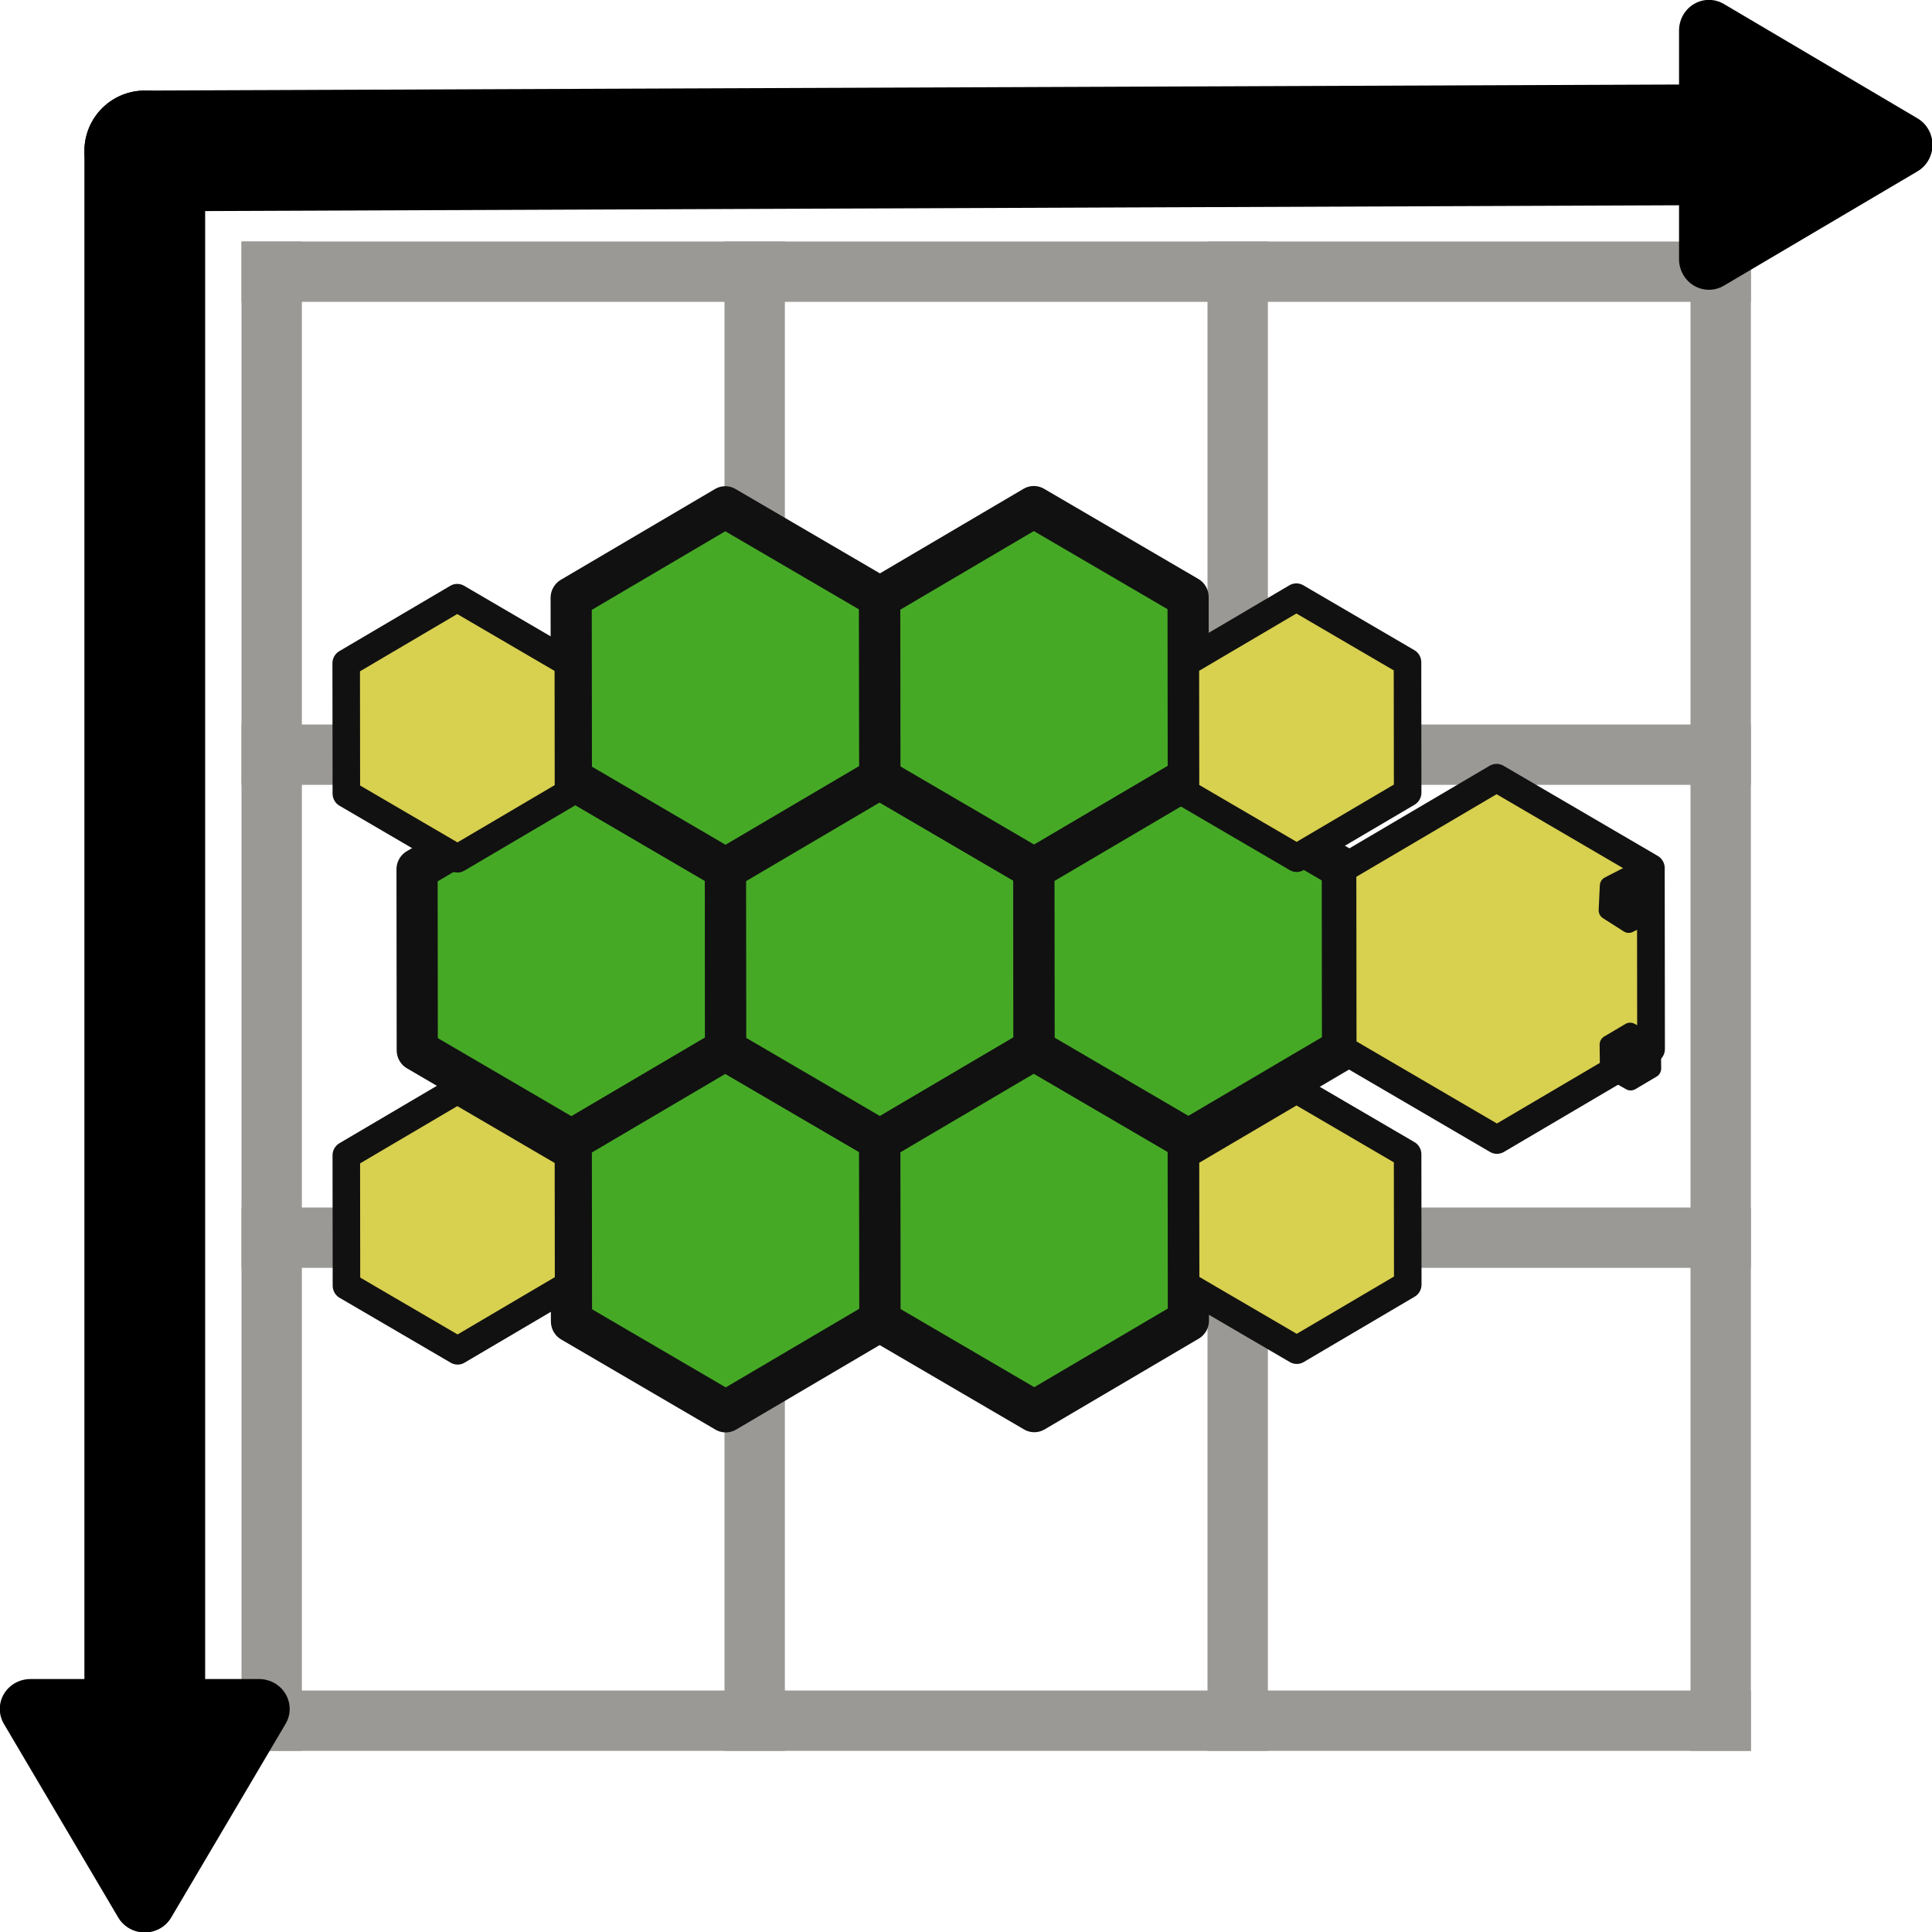 <?xml version="1.0" encoding="UTF-8" standalone="no"?>
<!-- Created with Inkscape (http://www.inkscape.org/) -->

<svg
   width="32"
   height="32"
   viewBox="0 0 32 32"
   version="1.1"
   id="svg1"
   inkscape:version="1.3 (0e150ed6c4, 2023-07-21)"
   sodipodi:docname="block_xy.svg"
   xml:space="preserve"
   xmlns:inkscape="http://www.inkscape.org/namespaces/inkscape"
   xmlns:sodipodi="http://sodipodi.sourceforge.net/DTD/sodipodi-0.dtd"
   xmlns="http://www.w3.org/2000/svg"
   xmlns:svg="http://www.w3.org/2000/svg"><sodipodi:namedview
     id="namedview1"
     pagecolor="#ffffff"
     bordercolor="#000000"
     borderopacity="0.25"
     inkscape:showpageshadow="2"
     inkscape:pageopacity="0.0"
     inkscape:pagecheckerboard="true"
     inkscape:deskcolor="#d1d1d1"
     inkscape:document-units="px"
     showguides="false"
     inkscape:zoom="17.546875"
     inkscape:cx="21.599288"
     inkscape:cy="15.073909"
     inkscape:window-width="2560"
     inkscape:window-height="1371"
     inkscape:window-x="0"
     inkscape:window-y="0"
     inkscape:window-maximized="1"
     inkscape:current-layer="layer1" /><defs
     id="defs1" /><g
     inkscape:label="Layer 1"
     inkscape:groupmode="layer"
     id="layer1"><path
       style="fill:#000000;stroke:#000000;stroke-width:2;stroke-linecap:round;stroke-linejoin:round;stroke-dasharray:none;stroke-opacity:1"
       d="M 2.398,2.5 28.294,2.398"
       id="path1"
       sodipodi:nodetypes="cc" /><path
       style="fill:#9a9996;stroke:#9a9996;stroke-width:1;stroke-linecap:butt;stroke-linejoin:round"
       d="M 29,28.5 H 4"
       id="path4" /><path
       style="fill:#9a9996;stroke:#9a9996;stroke-width:1;stroke-linecap:butt;stroke-linejoin:round"
       d="M 29,20.5 H 4"
       id="path4-5-2" /><path
       style="fill:#9a9996;stroke:#9a9996;stroke-width:1;stroke-linecap:butt;stroke-linejoin:round"
       d="M 29,12.5 H 4"
       id="path4-5-2-7" /><path
       style="fill:#9a9996;stroke:#9a9996;stroke-width:1;stroke-linecap:butt;stroke-linejoin:round"
       d="M 29,4.5 H 4"
       id="path4-5-2-7-6" /><path
       style="fill:#9a9996;stroke:#9a9996;stroke-width:1;stroke-linecap:butt;stroke-linejoin:round"
       d="M 4.5,29 V 4"
       id="path4-6" /><path
       style="fill:#9a9996;stroke:#9a9996;stroke-width:1;stroke-linecap:butt;stroke-linejoin:round"
       d="M 12.5,29 V 4"
       id="path4-5-2-1" /><path
       style="fill:#9a9996;stroke:#9a9996;stroke-width:1;stroke-linecap:butt;stroke-linejoin:round"
       d="M 20.5,29 V 4"
       id="path4-5-2-7-8" /><path
       style="fill:#9a9996;stroke:#9a9996;stroke-width:1;stroke-linecap:butt;stroke-linejoin:round"
       d="M 28.5,29 V 4"
       id="path4-5-2-7-6-7" /><path
       sodipodi:type="star"
       style="fill:#000000;stroke:#000000;stroke-width:2.513;stroke-linecap:round;stroke-linejoin:round;stroke-opacity:1"
       id="path2"
       inkscape:flatsided="true"
       sodipodi:sides="3"
       sodipodi:cx="26.884171"
       sodipodi:cy="2.0000005"
       sodipodi:r1="5.4276052"
       sodipodi:r2="2.7138026"
       sodipodi:arg1="0"
       sodipodi:arg2="1.0471976"
       inkscape:rounded="0"
       inkscape:randomized="0"
       d="m 32.312,2 -8.141,4.7 0,-9.401 z"
       inkscape:transform-center-x="-0.2533646"
       transform="matrix(0.394,0,0,0.403,18.782,1.593)" /><path
       style="fill:#000000;stroke:#000000;stroke-width:2;stroke-linecap:round;stroke-linejoin:round;stroke-opacity:1;stroke-dasharray:none"
       d="M 2.398,2.5 V 28.494"
       id="path1-5" /><path
       sodipodi:type="star"
       style="fill:#000000;stroke:#000000;stroke-width:2.513;stroke-linecap:round;stroke-linejoin:round;stroke-opacity:1"
       id="path2-3"
       inkscape:flatsided="true"
       sodipodi:sides="3"
       sodipodi:cx="26.884171"
       sodipodi:cy="2.0000005"
       sodipodi:r1="5.4276052"
       sodipodi:r2="2.7138026"
       sodipodi:arg1="0"
       sodipodi:arg2="1.0471976"
       inkscape:rounded="0"
       inkscape:randomized="0"
       d="m 32.312,2 -8.141,4.7 0,-9.401 z"
       transform="matrix(0,0.394,-0.403,0,3.203,18.782)"
       inkscape:transform-center-y="0.25336412" /><g
       id="g4868"
       transform="matrix(0,1.74,-1.74,0,522.354,4.858)"><path
         sodipodi:type="star"
         style="opacity:1;fill:#46a926;fill-opacity:1;fill-rule:nonzero;stroke:#111111;stroke-width:0.098;stroke-linecap:butt;stroke-linejoin:round;stroke-miterlimit:4;stroke-dasharray:none;stroke-opacity:1;paint-order:normal"
         id="path815-6-3"
         sodipodi:sides="6"
         sodipodi:cx="1.4646577"
         sodipodi:cy="286.60562"
         sodipodi:r1="0.4239803"
         sodipodi:r2="0.40350592"
         sodipodi:arg1="1.0293095"
         sodipodi:arg2="1.5529083"
         inkscape:flatsided="true"
         inkscape:rounded="0"
         inkscape:randomized="0"
         d="m 1.683,286.969 -0.424,0.008 -0.219,-0.363 0.205,-0.371 0.424,-0.008 0.219,0.363 z"
         transform="matrix(4.06,0.071,-0.07,3.998,20.46,-851.19)" /><path
         sodipodi:type="star"
         style="opacity:1;fill:#46a926;fill-opacity:1;fill-rule:nonzero;stroke:#111111;stroke-width:0.098;stroke-linecap:butt;stroke-linejoin:round;stroke-miterlimit:4;stroke-dasharray:none;stroke-opacity:1;paint-order:normal"
         id="path815-6-3-2"
         sodipodi:sides="6"
         sodipodi:cx="1.4646577"
         sodipodi:cy="286.60562"
         sodipodi:r1="0.4239803"
         sodipodi:r2="0.40350592"
         sodipodi:arg1="1.0293095"
         sodipodi:arg2="1.5529083"
         inkscape:flatsided="true"
         inkscape:rounded="0"
         inkscape:randomized="0"
         d="m 1.683,286.969 -0.424,0.008 -0.219,-0.363 0.205,-0.371 0.424,-0.008 0.219,0.363 z"
         transform="matrix(4.06,0.071,-0.07,3.998,23.041,-852.658)" /><path
         sodipodi:type="star"
         style="opacity:1;fill:#46a926;fill-opacity:1;fill-rule:nonzero;stroke:#111111;stroke-width:0.098;stroke-linecap:butt;stroke-linejoin:round;stroke-miterlimit:4;stroke-dasharray:none;stroke-opacity:1;paint-order:normal"
         id="path815-6-3-7"
         sodipodi:sides="6"
         sodipodi:cx="1.4646577"
         sodipodi:cy="286.60562"
         sodipodi:r1="0.4239803"
         sodipodi:r2="0.40350592"
         sodipodi:arg1="1.0293095"
         sodipodi:arg2="1.5529083"
         inkscape:flatsided="true"
         inkscape:rounded="0"
         inkscape:randomized="0"
         d="m 1.683,286.969 -0.424,0.008 -0.219,-0.363 0.205,-0.371 0.424,-0.008 0.219,0.363 z"
         transform="matrix(4.06,0.071,-0.07,3.998,17.876,-852.657)" /><path
         sodipodi:type="star"
         style="opacity:1;fill:#46a926;fill-opacity:1;fill-rule:nonzero;stroke:#111111;stroke-width:0.098;stroke-linecap:butt;stroke-linejoin:round;stroke-miterlimit:4;stroke-dasharray:none;stroke-opacity:1;paint-order:normal"
         id="path815-6-3-0"
         sodipodi:sides="6"
         sodipodi:cx="1.4646577"
         sodipodi:cy="286.60562"
         sodipodi:r1="0.4239803"
         sodipodi:r2="0.40350592"
         sodipodi:arg1="1.0293095"
         sodipodi:arg2="1.5529083"
         inkscape:flatsided="true"
         inkscape:rounded="0"
         inkscape:randomized="0"
         d="m 1.683,286.969 -0.424,0.008 -0.219,-0.363 0.205,-0.371 0.424,-0.008 0.219,0.363 z"
         transform="matrix(4.06,0.071,-0.07,3.998,20.458,-854.126)" /><path
         sodipodi:type="star"
         style="opacity:1;fill:#46a926;fill-opacity:1;fill-rule:nonzero;stroke:#111111;stroke-width:0.098;stroke-linecap:butt;stroke-linejoin:round;stroke-miterlimit:4;stroke-dasharray:none;stroke-opacity:1;paint-order:normal"
         id="path815-6-3-9"
         sodipodi:sides="6"
         sodipodi:cx="1.4646577"
         sodipodi:cy="286.60562"
         sodipodi:r1="0.4239803"
         sodipodi:r2="0.40350592"
         sodipodi:arg1="1.0293095"
         sodipodi:arg2="1.5529083"
         inkscape:flatsided="true"
         inkscape:rounded="0"
         inkscape:randomized="0"
         d="m 1.683,286.969 -0.424,0.008 -0.219,-0.363 0.205,-0.371 0.424,-0.008 0.219,0.363 z"
         transform="matrix(4.06,0.071,-0.07,3.998,23.039,-855.595)" /><path
         sodipodi:type="star"
         style="opacity:1;fill:#46a926;fill-opacity:1;fill-rule:nonzero;stroke:#111111;stroke-width:0.098;stroke-linecap:butt;stroke-linejoin:round;stroke-miterlimit:4;stroke-dasharray:none;stroke-opacity:1;paint-order:normal"
         id="path815-6-3-3"
         sodipodi:sides="6"
         sodipodi:cx="1.4646577"
         sodipodi:cy="286.60562"
         sodipodi:r1="0.4239803"
         sodipodi:r2="0.40350592"
         sodipodi:arg1="1.0293095"
         sodipodi:arg2="1.5529083"
         inkscape:flatsided="true"
         inkscape:rounded="0"
         inkscape:randomized="0"
         d="m 1.683,286.969 -0.424,0.008 -0.219,-0.363 0.205,-0.371 0.424,-0.008 0.219,0.363 z"
         transform="matrix(4.06,0.071,-0.07,3.998,17.874,-855.594)" /><path
         sodipodi:type="star"
         style="opacity:1;fill:#46a926;fill-opacity:1;fill-rule:nonzero;stroke:#111111;stroke-width:0.098;stroke-linecap:butt;stroke-linejoin:round;stroke-miterlimit:4;stroke-dasharray:none;stroke-opacity:1;paint-order:normal"
         id="path815-6-3-6"
         sodipodi:sides="6"
         sodipodi:cx="1.4646577"
         sodipodi:cy="286.60562"
         sodipodi:r1="0.4239803"
         sodipodi:r2="0.40350592"
         sodipodi:arg1="1.0293095"
         sodipodi:arg2="1.5529083"
         inkscape:flatsided="true"
         inkscape:rounded="0"
         inkscape:randomized="0"
         d="m 1.683,286.969 -0.424,0.008 -0.219,-0.363 0.205,-0.371 0.424,-0.008 0.219,0.363 z"
         transform="matrix(4.06,0.071,-0.07,3.998,20.456,-857.062)" /><path
         sodipodi:type="star"
         style="opacity:1;fill:#d8d04f;fill-opacity:1;fill-rule:nonzero;stroke:#111111;stroke-width:0.091;stroke-linecap:butt;stroke-linejoin:round;stroke-miterlimit:4;stroke-dasharray:none;stroke-opacity:1;paint-order:normal"
         id="path815-6-3-06-1"
         sodipodi:sides="6"
         sodipodi:cx="1.4646577"
         sodipodi:cy="286.60562"
         sodipodi:r1="0.4239803"
         sodipodi:r2="0.40350592"
         sodipodi:arg1="1.0293095"
         sodipodi:arg2="1.5529083"
         inkscape:flatsided="true"
         inkscape:rounded="0"
         inkscape:randomized="0"
         d="m 1.683,286.969 -0.424,0.008 -0.219,-0.363 0.205,-0.371 0.424,-0.008 0.219,0.363 z"
         transform="matrix(2.925,0.051,-0.05,2.88,14.183,-537.638)" /><path
         sodipodi:type="star"
         style="opacity:1;fill:#d8d04f;fill-opacity:1;fill-rule:nonzero;stroke:#111111;stroke-width:0.066;stroke-linecap:butt;stroke-linejoin:round;stroke-miterlimit:4;stroke-dasharray:none;stroke-opacity:1;paint-order:normal"
         id="path815-6-3-06-9"
         sodipodi:sides="6"
         sodipodi:cx="1.4646577"
         sodipodi:cy="286.60562"
         sodipodi:r1="0.42398015"
         sodipodi:r2="0.40350592"
         sodipodi:arg1="1.0293093"
         sodipodi:arg2="1.5529081"
         inkscape:flatsided="true"
         inkscape:rounded="0"
         inkscape:randomized="0"
         d="m 1.683,286.969 -0.424,0.008 -0.219,-0.363 0.205,-0.371 0.424,-0.008 0.219,0.363 z"
         transform="matrix(4.06,0.071,-0.07,3.998,20.454,-859.999)" /><path
         sodipodi:type="star"
         style="opacity:1;fill:#d8d04f;fill-opacity:1;fill-rule:nonzero;stroke:#111111;stroke-width:0.091;stroke-linecap:butt;stroke-linejoin:round;stroke-miterlimit:4;stroke-dasharray:none;stroke-opacity:1;paint-order:normal"
         id="path815-6-3-06-1-2"
         sodipodi:sides="6"
         sodipodi:cx="1.4646577"
         sodipodi:cy="286.60562"
         sodipodi:r1="0.4239803"
         sodipodi:r2="0.40350592"
         sodipodi:arg1="1.0293095"
         sodipodi:arg2="1.5529083"
         inkscape:flatsided="true"
         inkscape:rounded="0"
         inkscape:randomized="0"
         d="m 1.683,286.969 -0.424,0.008 -0.219,-0.363 0.205,-0.371 0.424,-0.008 0.219,0.363 z"
         transform="matrix(2.925,0.051,-0.05,2.88,14.188,-529.65)" /><path
         sodipodi:type="star"
         style="opacity:1;fill:#d8d04f;fill-opacity:1;fill-rule:nonzero;stroke:#111111;stroke-width:0.091;stroke-linecap:butt;stroke-linejoin:round;stroke-miterlimit:4;stroke-dasharray:none;stroke-opacity:1;paint-order:normal"
         id="path815-6-3-06-1-0"
         sodipodi:sides="6"
         sodipodi:cx="1.4646577"
         sodipodi:cy="286.60562"
         sodipodi:r1="0.4239803"
         sodipodi:r2="0.40350592"
         sodipodi:arg1="1.0293095"
         sodipodi:arg2="1.5529083"
         inkscape:flatsided="true"
         inkscape:rounded="0"
         inkscape:randomized="0"
         d="m 1.683,286.969 -0.424,0.008 -0.219,-0.363 0.205,-0.371 0.424,-0.008 0.219,0.363 z"
         transform="matrix(2.925,0.051,-0.05,2.88,18.872,-529.651)" /><path
         sodipodi:type="star"
         style="opacity:1;fill:#d8d04f;fill-opacity:1;fill-rule:nonzero;stroke:#111111;stroke-width:0.091;stroke-linecap:butt;stroke-linejoin:round;stroke-miterlimit:4;stroke-dasharray:none;stroke-opacity:1;paint-order:normal"
         id="path815-6-3-06-1-23"
         sodipodi:sides="6"
         sodipodi:cx="1.4646577"
         sodipodi:cy="286.60562"
         sodipodi:r1="0.4239803"
         sodipodi:r2="0.40350592"
         sodipodi:arg1="1.0293095"
         sodipodi:arg2="1.5529083"
         inkscape:flatsided="true"
         inkscape:rounded="0"
         inkscape:randomized="0"
         d="m 1.683,286.969 -0.424,0.008 -0.219,-0.363 0.205,-0.371 0.424,-0.008 0.219,0.363 z"
         transform="matrix(2.925,0.051,-0.05,2.88,18.866,-537.639)" /><path
         sodipodi:type="star"
         style="opacity:1;fill:#111111;fill-opacity:1;fill-rule:nonzero;stroke:#111111;stroke-width:0.178;stroke-linecap:butt;stroke-linejoin:round;stroke-miterlimit:4;stroke-dasharray:none;stroke-opacity:1;paint-order:normal"
         id="path1067"
         sodipodi:sides="6"
         sodipodi:cx="5.5144305"
         sodipodi:cy="284.64938"
         sodipodi:r1="0.23451009"
         sodipodi:r2="0.2030917"
         sodipodi:arg1="1.076855"
         sodipodi:arg2="1.6004537"
         inkscape:flatsided="true"
         inkscape:rounded="0"
         inkscape:randomized="0"
         d="m 5.626,284.856 -0.234,-0.007 -0.111,-0.206 0.123,-0.2 0.234,0.007 0.111,0.206 z"
         transform="matrix(0.998,0.017,-0.017,0.998,5.101,0.515)" /><path
         sodipodi:type="star"
         style="opacity:1;fill:#111111;fill-opacity:1;fill-rule:nonzero;stroke:#111111;stroke-width:0.178;stroke-linecap:butt;stroke-linejoin:round;stroke-miterlimit:4;stroke-dasharray:none;stroke-opacity:1;paint-order:normal"
         id="path1067-2"
         sodipodi:sides="6"
         sodipodi:cx="-7.0167661"
         sodipodi:cy="284.61899"
         sodipodi:r1="0.23451011"
         sodipodi:r2="0.2030917"
         sodipodi:arg1="1.076855"
         sodipodi:arg2="1.6004537"
         inkscape:flatsided="true"
         inkscape:rounded="0"
         inkscape:randomized="0"
         d="m -6.906,284.825 -0.234,-0.007 -0.111,-0.206 0.123,-0.2 0.234,0.007 0.111,0.206 z"
         transform="matrix(-0.998,-0.017,-0.017,0.998,5.101,0.515)" /></g></g></svg>
